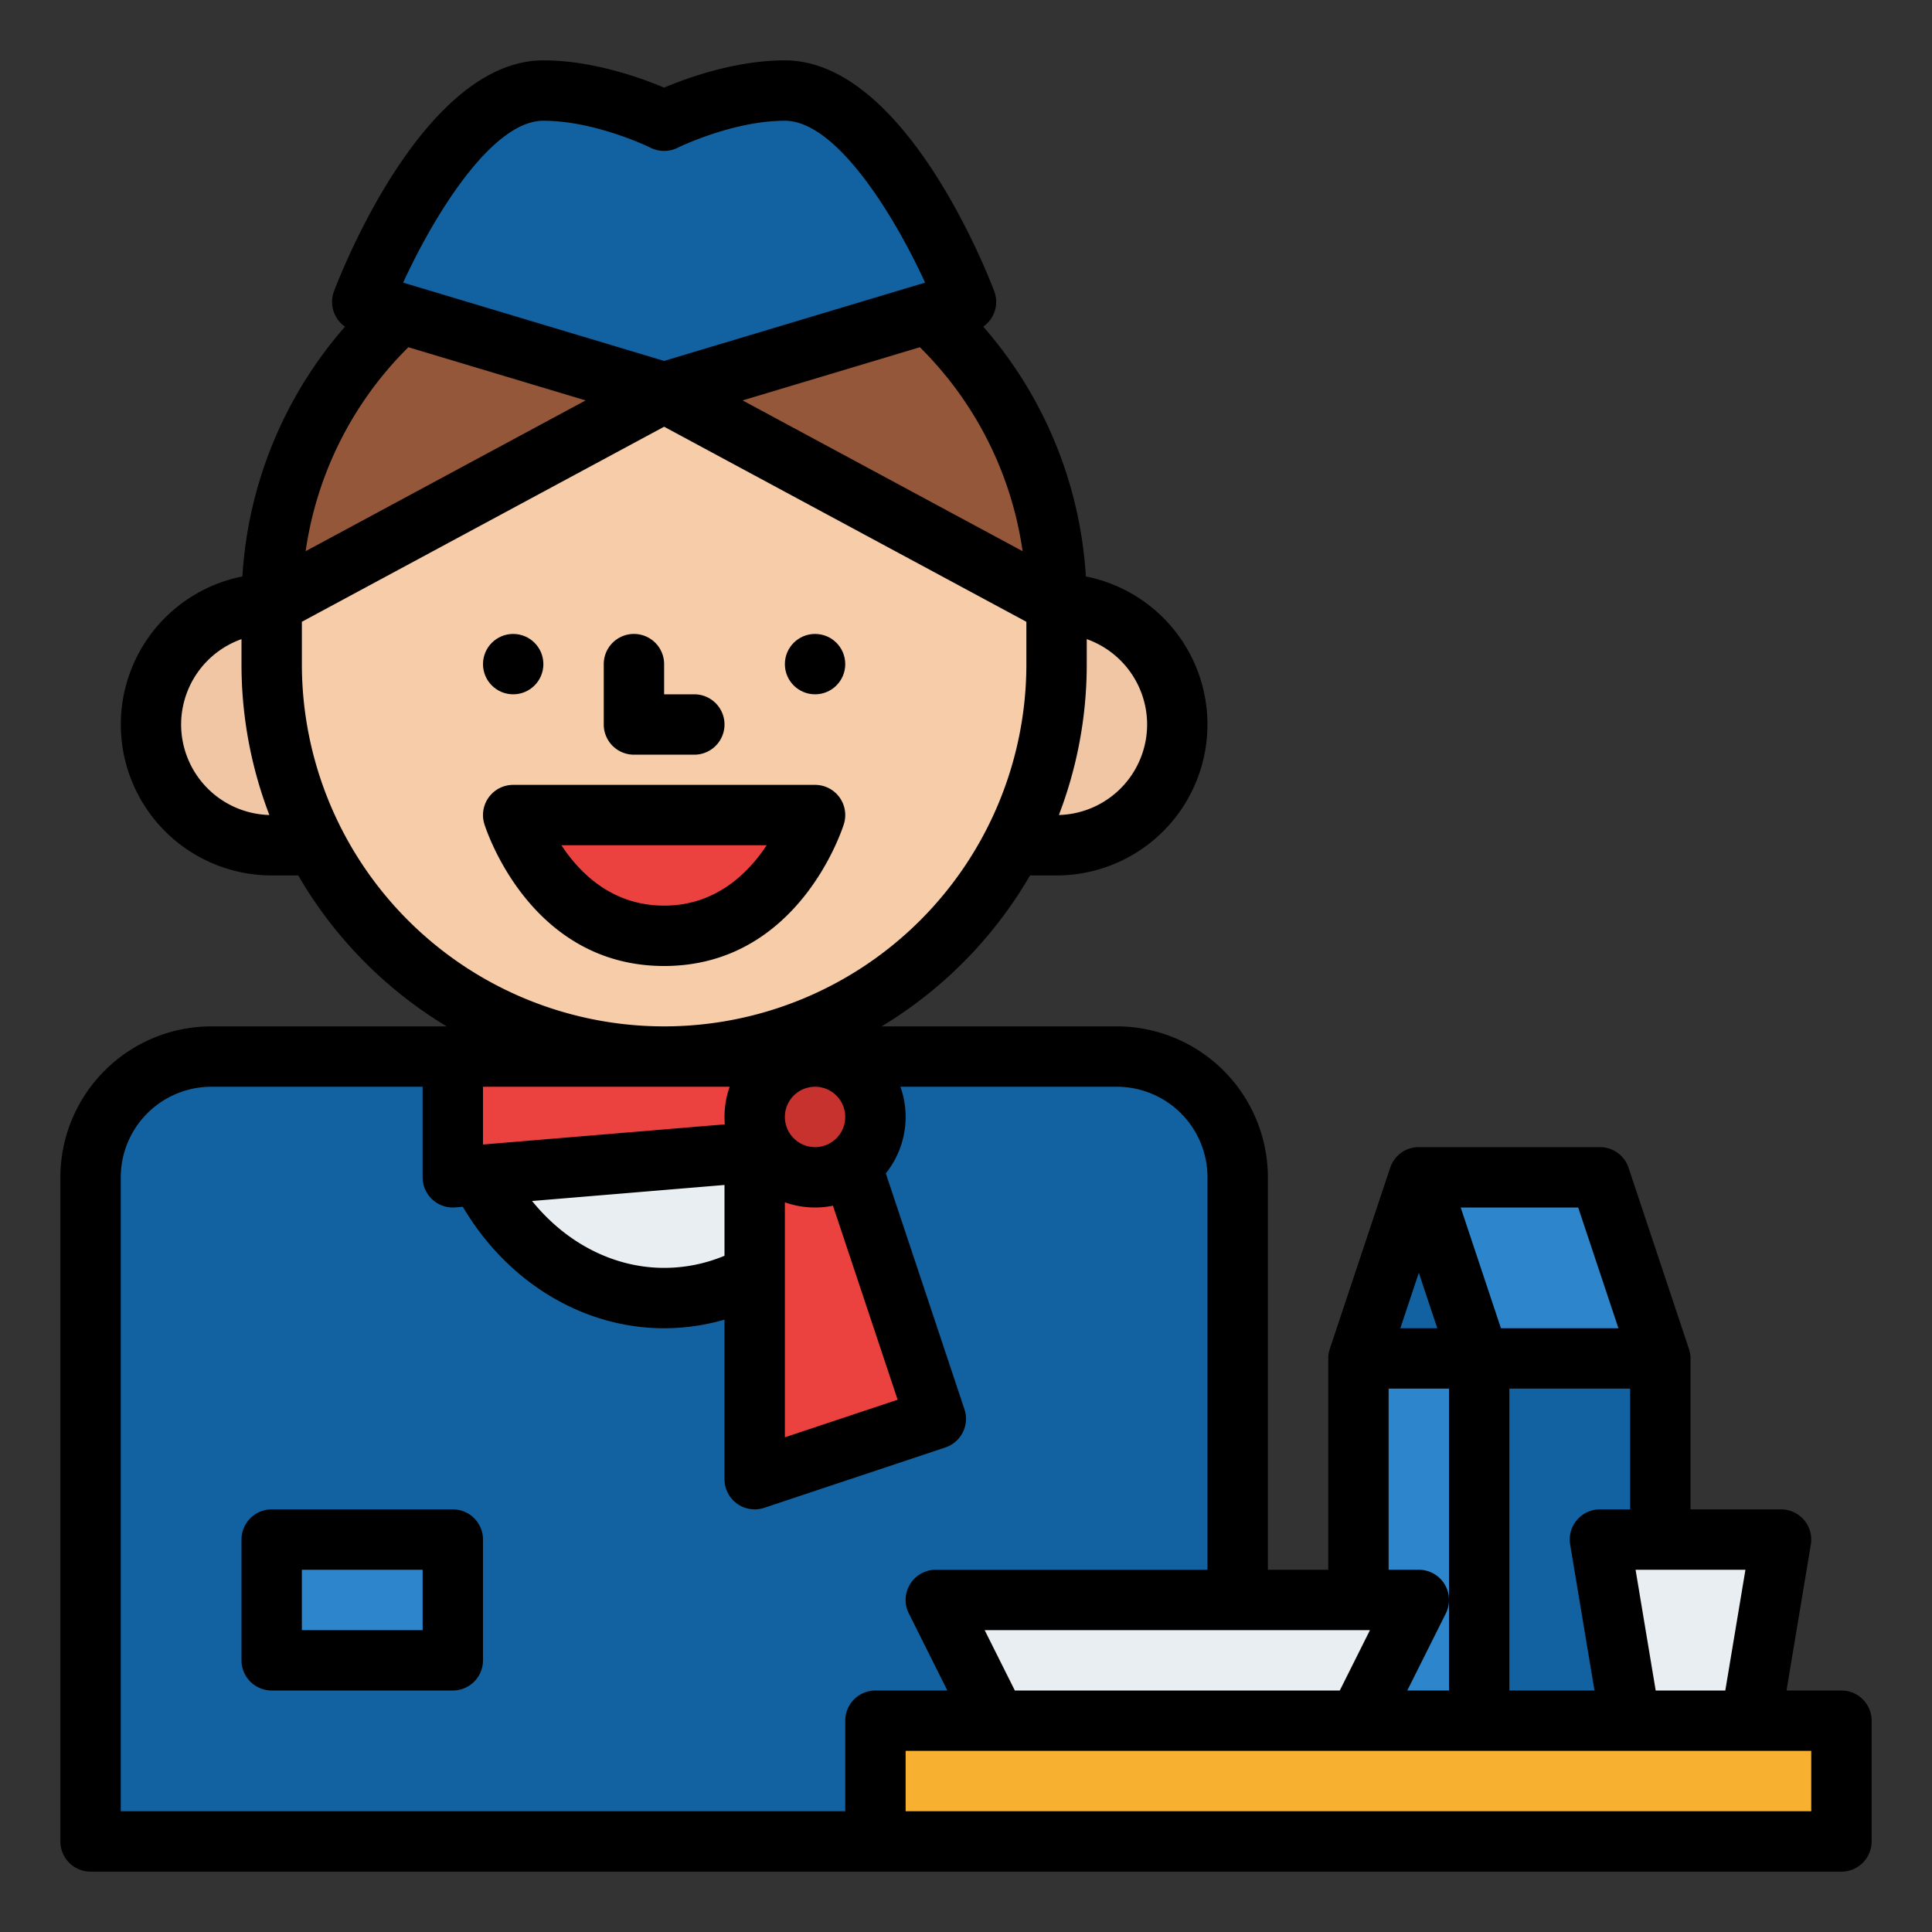 <svg id="Filled" height="512" viewBox="0 0 512 512" width="512" xmlns="http://www.w3.org/2000/svg"><rect x="0" y="0" width="512" height="512" fill="#333333" stroke="none"/><path d="m392 360h48v96h-48z" fill="#1261a0"/><path d="m440 360h-48l-16-48h48z" fill="#2d85cc"/><path d="m360 360h32v96h-32z" fill="#2d85cc"/><path d="m376 312-16 48h32z" fill="#1261a0"/><path d="m464 456h-32l-8-48h48z" fill="#e9eef2"/><path d="m56 280h240a32 32 0 0 1 32 32v176a0 0 0 0 1 0 0h-304a0 0 0 0 1 0 0v-176a32 32 0 0 1 32-32z" fill="#1261a0"/><path d="m232 280c0 35.346-25.072 64-56 64s-56-28.654-56-64z" fill="#e9eef2"/><circle cx="72" cy="192" fill="#f0c6a4" r="32"/><circle cx="280" cy="192" fill="#f0c6a4" r="32"/><rect fill="#f7cca9" height="224" rx="104" width="208" x="72" y="56"/><path d="m280 160-104-56-104 56a104 104 0 1 1 208 0z" fill="#95573a"/><path d="m216 216s-10 32-40 32-40-32-40-32z" fill="#eb423f"/><path d="m248 376-24-72h-8v-24h-96v32l80-6.667v86.667z" fill="#eb423f"/><circle cx="216" cy="296" fill="#c7312e" r="16"/><path d="m232 456h256v32h-256z" fill="#f7b030"/><path d="m360 456h-96l-16-32h128z" fill="#e9eef2"/><path d="m256 80-80 24-80-24s21.333-56 48-56c16 0 32 8 32 8s16-8 32-8c26.667 0 48 56 48 56z" fill="#1261a0"/><path d="m72 408h48v32h-48z" fill="#2d85cc"/><path d="m24 496h464a8 8 0 0 0 8-8v-32a8 8 0 0 0 -8-8h-14.556l6.448-38.685a8 8 0 0 0 -7.892-9.315h-24v-40a7.974 7.974 0 0 0 -.414-2.528l-16-48a8 8 0 0 0 -7.586-5.472h-48a7.927 7.927 0 0 0 -7.576 5.475h-.014l-16 48a7.974 7.974 0 0 0 -.41 2.525v56h-16v-104a40.045 40.045 0 0 0 -40-40h-62.369a112.84 112.84 0 0 0 39.334-40h7.035a40 40 0 0 0 7.764-79.237 110.692 110.692 0 0 0 -27.195-66.2 7.992 7.992 0 0 0 2.907-9.412c-2.385-6.258-24.199-61.151-55.476-61.151-13.117 0-25.951 4.667-32 7.225-6.049-2.558-18.883-7.225-32-7.225-31.277 0-53.091 54.893-55.476 61.152a7.992 7.992 0 0 0 2.907 9.412 110.692 110.692 0 0 0 -27.195 66.2 40 40 0 0 0 7.764 79.236h7.035a112.84 112.84 0 0 0 39.334 40h-62.369a40.045 40.045 0 0 0 -40 40v176a8 8 0 0 0 8 8zm456-16h-240v-16h240zm-219.056-48h102.112l-8 16h-86.112zm115.056-94.7 4.9 14.7h-9.8zm81.223 110.7h-18.446l-5.334-32h29.114zm-33.223-48a8 8 0 0 0 -7.892 9.315l6.448 38.685h-22.556v-80h32v32zm-5.766-80 10.666 32h-31.134l-10.666-32zm-50.234 48h16v80h-11.056l10.211-20.422a8 8 0 0 0 -7.155-11.578h-8zm-174.624-80a23.885 23.885 0 0 0 -1.376 8c0 .662.034 1.316.087 1.965l-64.087 5.341v-15.306zm-1.376 26.028v18.763a41.5 41.5 0 0 1 -16 3.209c-13.327 0-26-6.585-34.992-17.723zm16 4.6a23.971 23.971 0 0 0 12.743.9l17.138 51.413-29.881 9.959zm16-22.628a8 8 0 1 1 -8-8 8.009 8.009 0 0 1 8 8zm-115.776-203.981 46.976 14.094-74.2 39.956a95 95 0 0 1 27.224-54.05zm135.552 0a95 95 0 0 1 27.224 54.05l-74.2-39.956zm60.224 99.981a24.023 24.023 0 0 1 -23.384 23.984 111.424 111.424 0 0 0 7.384-39.984v-6.624a24.039 24.039 0 0 1 16 22.624zm-160-160c13.84 0 28.289 7.089 28.422 7.155a8.02 8.02 0 0 0 7.145.006c.144-.072 14.593-7.161 28.433-7.161 13.686 0 29.071 25.255 37.162 42.9l-69.162 20.748-69.162-20.748c8.091-17.645 23.476-42.9 37.162-42.9zm-96 160a24.039 24.039 0 0 1 16-22.624v6.624a111.424 111.424 0 0 0 7.384 39.984 24.023 24.023 0 0 1 -23.384-23.984zm32-16v-11.221l96-51.693 96 51.693v11.221a96 96 0 0 1 -192 0zm-48 136a24.027 24.027 0 0 1 24-24h56v24a8 8 0 0 0 8 8c.221 0 .442-.009.665-.028l1.986-.165c11.795 19.973 31.849 32.193 53.349 32.193a57.311 57.311 0 0 0 16-2.285v42.285a8 8 0 0 0 10.53 7.589l48-16a8 8 0 0 0 5.059-10.119l-20.838-62.515a23.934 23.934 0 0 0 3.873-22.955h57.376a24.027 24.027 0 0 1 24 24v104h-72a8 8 0 0 0 -7.155 11.578l10.211 20.422h-19.056a8 8 0 0 0 -8 8v24h-192z"/><circle cx="216" cy="176" r="8"/><circle cx="136" cy="176" r="8"/><path d="m168 200h16a8 8 0 0 0 0-16h-8v-8a8 8 0 0 0 -16 0v16a8 8 0 0 0 8 8z"/><path d="m223.636 218.386a8 8 0 0 0 -7.636-10.386h-80a8 8 0 0 0 -7.636 10.386c.48 1.536 12.162 37.614 47.636 37.614s47.156-36.078 47.636-37.614zm-74.85 5.614h54.385c-4.866 7.385-13.479 16-27.171 16-13.771 0-22.37-8.61-27.214-16z"/><path d="m120 400h-48a8 8 0 0 0 -8 8v32a8 8 0 0 0 8 8h48a8 8 0 0 0 8-8v-32a8 8 0 0 0 -8-8zm-8 32h-32v-16h32z"/></svg>